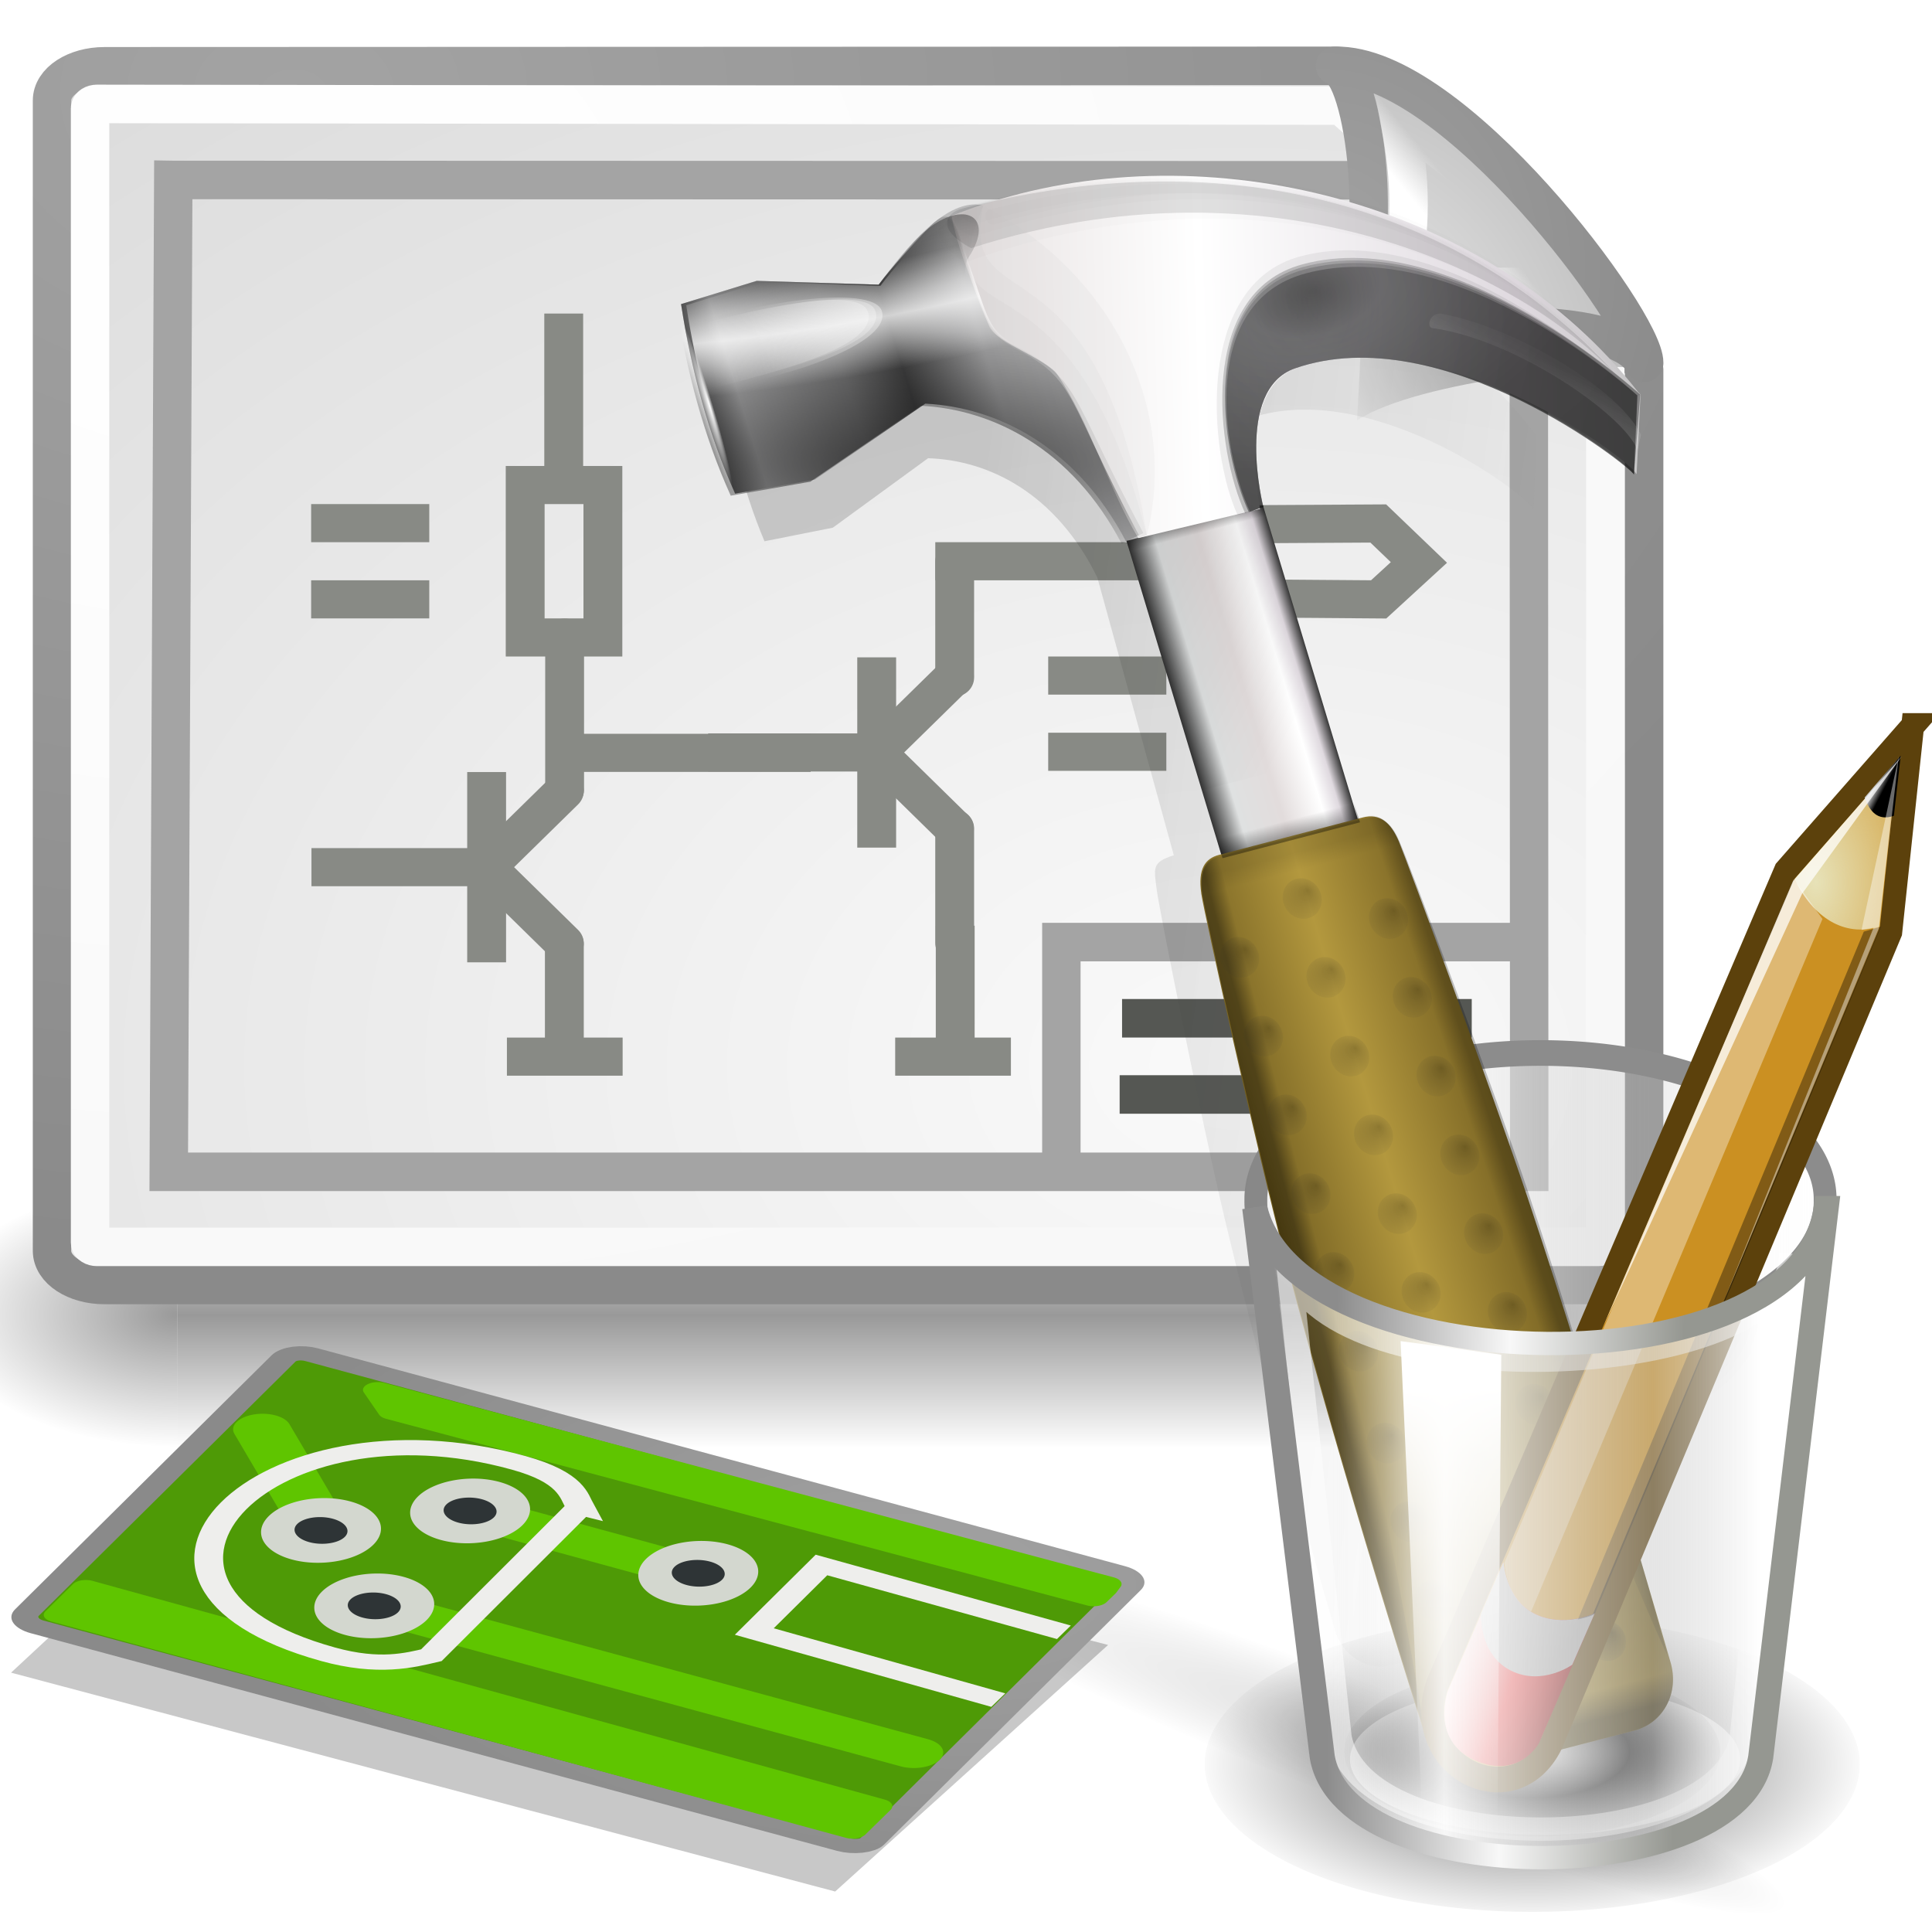 <?xml version="1.0" encoding="UTF-8" standalone="no"?>
<svg
   xmlns:dc="http://purl.org/dc/elements/1.1/"
   xmlns:cc="http://creativecommons.org/ns#"
   xmlns:rdf="http://www.w3.org/1999/02/22-rdf-syntax-ns#"
   xmlns:svg="http://www.w3.org/2000/svg"
   xmlns="http://www.w3.org/2000/svg"
   xmlns:xlink="http://www.w3.org/1999/xlink"
   xmlns:sodipodi="http://sodipodi.sourceforge.net/DTD/sodipodi-0.dtd"
   xmlns:inkscape="http://www.inkscape.org/namespaces/inkscape"
   height="48"
   width="48"
   version="1.1"
   id="svg2"
   inkscape:version="0.47 r22583"
   sodipodi:docname="kicad_icon_small.svg">
  <sodipodi:namedview
     pagecolor="#ffffff"
     bordercolor="#666666"
     borderopacity="1"
     objecttolerance="10"
     gridtolerance="10"
     guidetolerance="10"
     inkscape:pageopacity="0"
     inkscape:pageshadow="2"
     inkscape:window-width="1280"
     inkscape:window-height="949"
     id="namedview579"
     showgrid="false"
     inkscape:zoom="4.763765"
     inkscape:cx="76.02543"
     inkscape:cy="51.248894"
     inkscape:window-x="0"
     inkscape:window-y="25"
     inkscape:window-maximized="1"
     inkscape:current-layer="svg2" />
  <defs
     id="defs4">
    <inkscape:perspective
       sodipodi:type="inkscape:persp3d"
       inkscape:vp_x="0 : 64 : 1"
       inkscape:vp_y="0 : 1000 : 0"
       inkscape:vp_z="128 : 64 : 1"
       inkscape:persp3d-origin="64 : 42.666667 : 1"
       id="perspective583" />
    <filter
       id="db"
       color-interpolation-filters="sRGB">
      <feGaussianBlur
         stdDeviation="1.512"
         id="feGaussianBlur7" />
    </filter>
    <linearGradient
       id="bo">
      <stop
         stop-color="#020202"
         offset="0"
         id="stop10" />
      <stop
         stop-color="#020202"
         stop-opacity="0"
         offset="1"
         id="stop12" />
    </linearGradient>
    <linearGradient
       id="b">
      <stop
         offset="0"
         id="stop15" />
      <stop
         stop-opacity="0"
         offset="1"
         id="stop17" />
    </linearGradient>
    <filter
       id="dd"
       color-interpolation-filters="sRGB">
      <feGaussianBlur
         stdDeviation="0.257"
         id="feGaussianBlur20" />
    </filter>
    <filter
       id="de"
       color-interpolation-filters="sRGB">
      <feGaussianBlur
         stdDeviation="0.247"
         id="feGaussianBlur23" />
    </filter>
    <filter
       id="df"
       height="1.27"
       width="1.058"
       color-interpolation-filters="sRGB"
       y="-0.135"
       x="-0.029">
      <feGaussianBlur
         stdDeviation="0.478"
         id="feGaussianBlur26" />
    </filter>
    <linearGradient
       id="bl">
      <stop
         stop-color="#111"
         offset="0"
         id="stop29" />
      <stop
         stop-color="#414143"
         offset=".143"
         id="stop31" />
      <stop
         stop-color="#101010"
         offset=".571"
         id="stop33" />
      <stop
         stop-color="#0d0d0d"
         offset="1"
         id="stop35" />
    </linearGradient>
    <linearGradient
       id="bm">
      <stop
         stop-color="#fff"
         offset="0"
         id="stop38" />
      <stop
         stop-color="#fff"
         stop-opacity="0"
         offset="1"
         id="stop40" />
    </linearGradient>
    <filter
       id="dg"
       height="1.268"
       width="1.059"
       color-interpolation-filters="sRGB"
       y="-0.134"
       x="-0.029">
      <feGaussianBlur
         stdDeviation="0.462"
         id="feGaussianBlur43" />
    </filter>
    <filter
       id="dc"
       height="1.347"
       width="1.069"
       color-interpolation-filters="sRGB"
       y="-0.174"
       x="-0.034">
      <feGaussianBlur
         stdDeviation="1.829"
         id="feGaussianBlur46" />
    </filter>
    <linearGradient
       id="dl"
       y2="62.827"
       gradientUnits="userSpaceOnUse"
       x2="38.061"
       gradientTransform="matrix(-0.675,-0.218,0.258,-0.676,162.55,118.91)"
       y1="62.402"
       x1="55.876">
      <stop
         stop-color="#fff"
         offset="0"
         id="stop49" />
      <stop
         stop-color="#fff"
         stop-opacity="0"
         offset="1"
         id="stop51" />
    </linearGradient>
    <radialGradient
       id="bq"
       gradientUnits="userSpaceOnUse"
       cy="37.75"
       cx="23.25"
       gradientTransform="matrix(1,0,0,0.42,0,21.889)"
       r="14.875">
      <stop
         stop-opacity="0"
         offset="0"
         id="stop54" />
      <stop
         offset=".5"
         id="stop56" />
      <stop
         stop-opacity="0"
         offset="1"
         id="stop58" />
    </radialGradient>
    <linearGradient
       id="dm"
       y2="14.188"
       gradientUnits="userSpaceOnUse"
       x2="37.625"
       y1="14.188"
       x1="11.75">
      <stop
         stop-color="#fff"
         offset="0"
         id="stop61" />
      <stop
         stop-color="#fff"
         stop-opacity=".69"
         offset=".329"
         id="stop63" />
      <stop
         stop-color="#c2c2c2"
         stop-opacity=".34"
         offset=".658"
         id="stop65" />
      <stop
         stop-color="#fff"
         stop-opacity="0"
         offset="1"
         id="stop67" />
    </linearGradient>
    <linearGradient
       id="dn"
       y2="104.05"
       gradientUnits="userSpaceOnUse"
       x2="90.398"
       y1="111.22"
       x1="53.478">
      <stop
         offset="0"
         id="stop70" />
      <stop
         stop-color="#8e8e8e"
         stop-opacity="0.3"
         offset="1"
         id="stop72" />
    </linearGradient>
    <linearGradient
       id="do"
       y2="67.754"
       gradientUnits="userSpaceOnUse"
       x2="-59.581"
       gradientTransform="matrix(0.741,0,0,0.74,57.827,46.347)"
       y1="67.754"
       x1="-70.589">
      <stop
         stop-color="#323232"
         offset="0"
         id="stop75" />
      <stop
         stop-color="#dfe1e1"
         offset=".2"
         id="stop77" />
      <stop
         stop-color="#e2dcdc"
         offset=".5"
         id="stop79" />
      <stop
         stop-color="#fff"
         offset=".782"
         id="stop81" />
      <stop
         stop-color="#dfd9df"
         offset=".901"
         id="stop83" />
      <stop
         stop-color="#3a3a3a"
         offset="1"
         id="stop85" />
    </linearGradient>
    <linearGradient
       id="dp"
       y2="94.734"
       gradientUnits="userSpaceOnUse"
       x2="55.089"
       gradientTransform="matrix(0.613,-0.416,0.427,0.605,14.254,61.459)"
       y1="94.734"
       x1="34.913">
      <stop
         stop-color="#695412"
         offset="0"
         id="stop88" />
      <stop
         stop-color="#7c6725"
         offset=".093"
         id="stop90" />
      <stop
         stop-color="#b3983e"
         offset=".504"
         id="stop92" />
      <stop
         stop-color="#7f6926"
         offset=".916"
         id="stop94" />
      <stop
         stop-color="#725f21"
         offset="1"
         id="stop96" />
    </linearGradient>
    <linearGradient
       id="dq"
       y2="62.415"
       xlink:href="#bo"
       gradientUnits="userSpaceOnUse"
       x2="45.241"
       gradientTransform="matrix(0.613,-0.416,0.427,0.605,14.369,61.48)"
       y1="61.083"
       x1="45.241" />
    <linearGradient
       id="dr"
       y2="125.9"
       xlink:href="#bo"
       gradientUnits="userSpaceOnUse"
       x2="45.616"
       gradientTransform="matrix(0.613,-0.416,0.427,0.605,14.254,61.459)"
       y1="128"
       x1="45.616" />
    <linearGradient
       id="ds"
       y2="75.48"
       xlink:href="#b"
       gradientUnits="userSpaceOnUse"
       x2="38.615"
       gradientTransform="matrix(0.613,-0.416,0.427,0.605,14.316,61.471)"
       y1="75.416"
       x1="37.235" />
    <linearGradient
       id="dt"
       y2="75.48"
       xlink:href="#b"
       gradientUnits="userSpaceOnUse"
       x2="38.452"
       gradientTransform="matrix(-0.623,0.414,0.417,0.603,70.688,23.925)"
       y1="75.416"
       x1="36.909" />
    <linearGradient
       id="br"
       y2="65.269"
       xlink:href="#b"
       gradientUnits="userSpaceOnUse"
       x2="-58.207"
       gradientTransform="matrix(0.741,0,0,0.74,57.827,46.347)"
       y1="49.462"
       x1="-74.013" />
    <linearGradient
       id="bs"
       y2="75.717"
       xlink:href="#b"
       gradientUnits="userSpaceOnUse"
       x2="-66.906"
       gradientTransform="matrix(0.741,0,0,0.74,57.837,46.357)"
       y1="77.1"
       x1="-66.906" />
    <linearGradient
       id="bt"
       y2="77.233"
       xlink:href="#b"
       gradientUnits="userSpaceOnUse"
       x2="-66.906"
       gradientTransform="matrix(0.741,0,0,0.74,57.827,-143.33)"
       y1="78.001"
       x1="-66.906" />
    <radialGradient
       id="a"
       fx="-67.047"
       fy="83.803"
       gradientUnits="userSpaceOnUse"
       cy="84.213"
       cx="-67.615"
       gradientTransform="matrix(1,0,0,0.636,0,30.623)"
       r="1.45">
      <stop
         offset="0"
         id="stop106" />
      <stop
         stop-color="#2a2a2a"
         stop-opacity=".295"
         offset="1"
         id="stop108" />
    </radialGradient>
    <linearGradient
       id="bu"
       y2="62.35"
       gradientUnits="userSpaceOnUse"
       x2="118.03"
       gradientTransform="matrix(0.613,-0.416,0.427,0.605,-18.75,60.697)"
       y1="46.47"
       x1="62.988">
      <stop
         stop-color="#e2dcdc"
         offset="0"
         id="stop111" />
      <stop
         stop-color="#fff"
         offset=".391"
         id="stop113" />
      <stop
         stop-color="#dfd9df"
         offset=".827"
         id="stop115" />
      <stop
         stop-color="#c3c3c3"
         offset="1"
         id="stop117" />
    </linearGradient>
    <radialGradient
       id="cr"
       xlink:href="#bl"
       gradientUnits="userSpaceOnUse"
       cy="43.249"
       cx="92.496"
       gradientTransform="matrix(1.125,-0.559,0.671,1.295,-74.774,47.309)"
       r="16.633" />
    <radialGradient
       id="cs"
       xlink:href="#bl"
       gradientUnits="userSpaceOnUse"
       cy="42.85"
       cx="92.99"
       gradientTransform="matrix(1.125,-0.559,0.671,1.295,-74.774,47.309)"
       r="16.633" />
    <radialGradient
       id="ct"
       xlink:href="#bl"
       gradientUnits="userSpaceOnUse"
       cy="43.103"
       cx="93.748"
       gradientTransform="matrix(1.125,-0.559,0.671,1.295,-74.774,47.309)"
       r="16.633" />
    <radialGradient
       id="cu"
       xlink:href="#bl"
       gradientUnits="userSpaceOnUse"
       cy="43.032"
       cx="94.932"
       gradientTransform="matrix(1.125,-0.559,0.671,1.295,-74.774,47.309)"
       r="16.633" />
    <radialGradient
       id="cv"
       xlink:href="#bl"
       gradientUnits="userSpaceOnUse"
       cy="42.71"
       cx="94.436"
       gradientTransform="matrix(1.402,-0.969,0.582,0.799,-97.374,107.48)"
       r="16.633" />
    <linearGradient
       id="bv"
       y2="55.575"
       xlink:href="#bm"
       gradientUnits="userSpaceOnUse"
       x2="108.79"
       gradientTransform="matrix(0.613,-0.416,0.427,0.605,-18.75,60.697)"
       y1="59.273"
       x1="106.03" />
    <linearGradient
       id="bw"
       y2="51.712"
       xlink:href="#bm"
       gradientUnits="userSpaceOnUse"
       x2="107.04"
       gradientTransform="matrix(0.613,-0.416,0.427,0.605,-18.75,60.697)"
       y1="55.344"
       x1="103.66" />
    <linearGradient
       id="bx"
       y2="40.551"
       gradientUnits="userSpaceOnUse"
       x2="61.87"
       gradientTransform="matrix(0.613,-0.416,0.427,0.605,-18.75,60.697)"
       y1="33.319"
       x1="61.87">
      <stop
         offset="0"
         id="stop127" />
      <stop
         stop-opacity="0"
         offset="1"
         id="stop129" />
    </linearGradient>
    <linearGradient
       id="by"
       y2="41.512"
       gradientUnits="userSpaceOnUse"
       x2="75.465"
       gradientTransform="matrix(0.613,-0.416,0.427,0.605,-18.75,60.697)"
       y1="41.759"
       x1="45.277">
      <stop
         offset="0"
         id="stop132" />
      <stop
         stop-opacity="0"
         offset=".148"
         id="stop134" />
      <stop
         stop-opacity=".396"
         offset=".424"
         id="stop136" />
      <stop
         stop-opacity=".791"
         offset=".574"
         id="stop138" />
      <stop
         stop-opacity=".094"
         offset=".787"
         id="stop140" />
      <stop
         stop-opacity="0"
         offset="1"
         id="stop142" />
    </linearGradient>
    <radialGradient
       id="cw"
       fx="60.05"
       fy="51.986"
       gradientUnits="userSpaceOnUse"
       cy="51.897"
       cx="58.079"
       gradientTransform="matrix(1.863,-0.722,0.18,0.444,-79.298,87.02)"
       r="15.015">
      <stop
         offset="0"
         id="stop145" />
      <stop
         stop-opacity="0"
         offset="1"
         id="stop147" />
    </radialGradient>
    <radialGradient
       id="cx"
       spreadMethod="reflect"
       gradientUnits="userSpaceOnUse"
       cy="-16.595"
       cx="59.888"
       gradientTransform="matrix(1.425,-0.792,0.303,0.528,-55.096,102.01)"
       r="15.015">
      <stop
         stop-color="#fff"
         offset="0"
         id="stop150" />
      <stop
         stop-color="#fff"
         stop-opacity="0"
         offset=".319"
         id="stop152" />
      <stop
         stop-color="#fff"
         stop-opacity="0"
         offset="1"
         id="stop154" />
    </radialGradient>
    <radialGradient
       id="cy"
       fx="47.818"
       gradientUnits="userSpaceOnUse"
       cy="43.681"
       cx="47.794"
       gradientTransform="matrix(1,0,0,140,0,-6071.6)"
       r="0.047">
      <stop
         stop-color="#fff"
         offset="0"
         id="stop157" />
      <stop
         stop-color="#fff"
         stop-opacity="0"
         offset="1"
         id="stop159" />
    </radialGradient>
    <linearGradient
       id="bz"
       y2="49.982"
       xlink:href="#bm"
       gradientUnits="userSpaceOnUse"
       x2="9.017"
       gradientTransform="matrix(0.514,0.093,-0.093,0.513,30.768,37.401)"
       y1="23.462"
       x1="35.537" />
    <linearGradient
       id="ca"
       y2="49.982"
       xlink:href="#bm"
       gradientUnits="userSpaceOnUse"
       x2="9.017"
       gradientTransform="matrix(0.514,0.093,-0.093,0.513,30.768,37.401)"
       y1="12.437"
       x1="27.371" />
    <linearGradient
       id="cb"
       y2="54.61"
       xlink:href="#bm"
       gradientUnits="userSpaceOnUse"
       x2="5.886"
       gradientTransform="matrix(0.514,0.093,-0.093,0.513,30.768,37.401)"
       y1="14.887"
       x1="56.906" />
    <radialGradient
       id="cz"
       fx="37.468"
       gradientUnits="userSpaceOnUse"
       cy="115.71"
       cx="63.912"
       gradientTransform="matrix(1,0,0,0.198,0,92.822)"
       r="63.912">
      <stop
         offset="0"
         id="stop165" />
      <stop
         stop-opacity="0"
         offset="1"
         id="stop167" />
    </radialGradient>
    <linearGradient
       id="cc"
       y2="22.251"
       gradientUnits="userSpaceOnUse"
       x2="50.988"
       gradientTransform="matrix(0.005,1,1,-0.005,42.996,-2.496)"
       y1="17.376"
       x1="48.906">
      <stop
         stop-color="#ffd1d1"
         offset="0"
         id="stop170" />
      <stop
         stop-color="#ff1d1d"
         offset=".5"
         id="stop172" />
      <stop
         stop-color="#6f0000"
         offset="1"
         id="stop174" />
    </linearGradient>
    <linearGradient
       id="cd"
       y2="22.625"
       gradientUnits="userSpaceOnUse"
       x2="47.688"
       gradientTransform="matrix(0.005,1,1,-0.005,42.996,-2.496)"
       y1="19.812"
       x1="46">
      <stop
         stop-color="#c1c1c1"
         offset="0"
         id="stop177" />
      <stop
         stop-color="#acacac"
         offset="1"
         id="stop179" />
    </linearGradient>
    <radialGradient
       id="da"
       gradientUnits="userSpaceOnUse"
       cy="27.641"
       cx="29.053"
       gradientTransform="matrix(0.015,2.924,2.03,-0.011,20.391,-69.727)"
       r="3.241">
      <stop
         stop-color="#e7e2b8"
         offset="0"
         id="stop182" />
      <stop
         stop-color="#e7e2b8"
         stop-opacity="0"
         offset="1"
         id="stop184" />
    </radialGradient>
    <linearGradient
       id="ce"
       y2="30.703"
       gradientUnits="userSpaceOnUse"
       x2="25.515"
       gradientTransform="matrix(0.005,1,1,-0.005,48.693,-14.145)"
       y1="31.047"
       x1="25.719">
      <stop
         offset="0"
         id="stop187" />
      <stop
         stop-color="#c9c9c9"
         offset="1"
         id="stop189" />
    </linearGradient>
    <linearGradient
       id="cf"
       y2="26.085"
       gradientUnits="userSpaceOnUse"
       x2="34.25"
       gradientTransform="matrix(1.115,0,0,1.353,81.018,14.572)"
       y1="26.085"
       x1="15.375">
      <stop
         stop-color="#f5f5f5"
         stop-opacity=".09"
         offset="0"
         id="stop192" />
      <stop
         stop-color="#fff"
         stop-opacity="0.9"
         offset=".263"
         id="stop194" />
      <stop
         stop-color="#c7c7c7"
         stop-opacity="0.46"
         offset=".748"
         id="stop196" />
      <stop
         stop-color="#fff"
         stop-opacity=".78"
         offset="1"
         id="stop198" />
    </linearGradient>
    <linearGradient
       id="cg"
       y2="19.085"
       gradientUnits="userSpaceOnUse"
       x2="15.625"
       gradientTransform="matrix(1.115,0,0,1.353,81.018,14.572)"
       y1="19.46"
       x1="30.875">
      <stop
         stop-color="#959791"
         offset="0"
         id="stop201" />
      <stop
         stop-color="#f8f8f8"
         offset=".5"
         id="stop203" />
      <stop
         stop-color="#8c8c8c"
         offset="1"
         id="stop205" />
    </linearGradient>
    <linearGradient
       id="ch"
       y2="44.111"
       gradientUnits="userSpaceOnUse"
       x2="20.683"
       gradientTransform="matrix(1.115,0,0,1.353,80.974,6.837)"
       y1="27.14"
       x1="20.064">
      <stop
         stop-color="#fff"
         offset="0"
         id="stop208" />
      <stop
         stop-color="#fff"
         stop-opacity="0"
         offset="1"
         id="stop210" />
    </linearGradient>
    <linearGradient
       id="bp">
      <stop
         stop-color="#fafafa"
         offset="0"
         id="stop213" />
      <stop
         stop-color="#bbb"
         offset="1"
         id="stop215" />
    </linearGradient>
    <linearGradient
       id="bn">
      <stop
         stop-color="#a3a3a3"
         offset="0"
         id="stop218" />
      <stop
         stop-color="#8a8a8a"
         offset="1"
         id="stop220" />
    </linearGradient>
    <radialGradient
       id="cq"
       xlink:href="#bn"
       gradientUnits="userSpaceOnUse"
       cy="3.756"
       cx="8.824"
       gradientTransform="matrix(0,0.557,-0.683,0,47.394,23.598)"
       r="37.752" />
    <filter
       id="dh"
       color-interpolation-filters="sRGB">
      <feGaussianBlur
         stdDeviation="0.698"
         id="feGaussianBlur224" />
    </filter>
    <linearGradient
       id="dj"
       y2="38.07"
       gradientUnits="userSpaceOnUse"
       x2="34.17"
       gradientTransform="matrix(-0.065,-1.734,1.984,-0.057,26.639,-2.112)"
       y1="36.921"
       x1="33.396">
      <stop
         stop-color="#fff"
         offset="0"
         id="stop227" />
      <stop
         stop-color="#fff"
         stop-opacity="0"
         offset="1"
         id="stop229" />
    </linearGradient>
    <radialGradient
       id="ci"
       xlink:href="#bp"
       gradientUnits="userSpaceOnUse"
       cy="14.937"
       cx="30.654"
       gradientTransform="matrix(0.295,0.019,-0.022,0.313,77.235,-57.133)"
       r="86.708" />
    <radialGradient
       id="cj"
       xlink:href="#bn"
       gradientUnits="userSpaceOnUse"
       cy="2.367"
       cx="31.863"
       gradientTransform="matrix(0.659,0,0,0.682,67.398,-63.366)"
       r="37.752" />
    <radialGradient
       id="ck"
       gradientUnits="userSpaceOnUse"
       cy="12.989"
       cx="37.03"
       gradientTransform="matrix(3.464,0,0,2.474,-25.401,-88.449)"
       r="4.293">
      <stop
         offset="0"
         id="stop234" />
      <stop
         stop-opacity="0"
         offset="1"
         id="stop236" />
    </radialGradient>
    <radialGradient
       id="cl"
       gradientUnits="userSpaceOnUse"
       cy="7.268"
       cx="8.144"
       gradientTransform="matrix(2.942,0,0,1.987,-5.552,-79.905)"
       r="38.159">
      <stop
         stop-color="#fff"
         offset="0"
         id="stop239" />
      <stop
         stop-color="#f8f8f8"
         offset="1"
         id="stop241" />
    </radialGradient>
    <radialGradient
       id="cm"
       xlink:href="#bp"
       gradientUnits="userSpaceOnUse"
       cy="35.737"
       cx="33.967"
       gradientTransform="matrix(2.882,0,0,2.033,-14.76,-81.916)"
       r="86.708" />
    <radialGradient
       id="cn"
       xlink:href="#bn"
       gradientUnits="userSpaceOnUse"
       cy="3.756"
       cx="8.824"
       gradientTransform="matrix(2.905,0,0,2.016,-4.697,-80.654)"
       r="37.752" />
    <radialGradient
       id="co"
       xlink:href="#b"
       gradientUnits="userSpaceOnUse"
       cy="43.5"
       cx="4.993"
       gradientTransform="matrix(2.004,0,0,1.4,27.988,-17.4)"
       r="2.5" />
    <radialGradient
       id="cp"
       xlink:href="#b"
       gradientUnits="userSpaceOnUse"
       cy="43.5"
       cx="4.993"
       gradientTransform="matrix(2.004,0,0,1.4,-20.012,-104.4)"
       r="2.5" />
    <linearGradient
       id="dk"
       y2="39.999"
       gradientUnits="userSpaceOnUse"
       x2="25.058"
       y1="47.028"
       x1="25.058">
      <stop
         stop-opacity="0"
         offset="0"
         id="stop248" />
      <stop
         offset=".5"
         id="stop250" />
      <stop
         stop-opacity="0"
         offset="1"
         id="stop252" />
    </linearGradient>
    <filter
       id="di"
       color-interpolation-filters="sRGB">
      <feGaussianBlur
         stdDeviation="1.161"
         id="feGaussianBlur255" />
    </filter>
    <radialGradient
       inkscape:collect="always"
       xlink:href="#bq"
       id="radialGradient3389"
       gradientUnits="userSpaceOnUse"
       gradientTransform="matrix(1,0,0,0.42,0,21.889)"
       cx="23.25"
       cy="37.75"
       r="14.875" />
    <radialGradient
       inkscape:collect="always"
       xlink:href="#bq"
       id="radialGradient3391"
       gradientUnits="userSpaceOnUse"
       gradientTransform="matrix(1,0,0,0.42,0,21.889)"
       cx="23.25"
       cy="37.75"
       r="14.875" />
    <radialGradient
       inkscape:collect="always"
       xlink:href="#a"
       id="radialGradient3393"
       gradientUnits="userSpaceOnUse"
       gradientTransform="matrix(1,0,0,0.636,0,30.623)"
       cx="-67.615"
       cy="84.213"
       fx="-67.047"
       fy="83.803"
       r="1.45" />
    <radialGradient
       inkscape:collect="always"
       xlink:href="#a"
       id="radialGradient3395"
       gradientUnits="userSpaceOnUse"
       gradientTransform="matrix(1,0,0,0.636,0,30.623)"
       cx="-67.615"
       cy="84.213"
       fx="-67.047"
       fy="83.803"
       r="1.45" />
    <radialGradient
       inkscape:collect="always"
       xlink:href="#a"
       id="radialGradient3397"
       gradientUnits="userSpaceOnUse"
       gradientTransform="matrix(1,0,0,0.636,0,30.623)"
       cx="-67.615"
       cy="84.213"
       fx="-67.047"
       fy="83.803"
       r="1.45" />
    <radialGradient
       inkscape:collect="always"
       xlink:href="#a"
       id="radialGradient3399"
       gradientUnits="userSpaceOnUse"
       gradientTransform="matrix(1,0,0,0.636,0,30.623)"
       cx="-67.615"
       cy="84.213"
       fx="-67.047"
       fy="83.803"
       r="1.45" />
    <radialGradient
       inkscape:collect="always"
       xlink:href="#a"
       id="radialGradient3401"
       gradientUnits="userSpaceOnUse"
       gradientTransform="matrix(1,0,0,0.636,0,30.623)"
       cx="-67.615"
       cy="84.213"
       fx="-67.047"
       fy="83.803"
       r="1.45" />
    <radialGradient
       inkscape:collect="always"
       xlink:href="#a"
       id="radialGradient3403"
       gradientUnits="userSpaceOnUse"
       gradientTransform="matrix(1,0,0,0.636,0,30.623)"
       cx="-67.615"
       cy="84.213"
       fx="-67.047"
       fy="83.803"
       r="1.45" />
    <radialGradient
       inkscape:collect="always"
       xlink:href="#a"
       id="radialGradient3405"
       gradientUnits="userSpaceOnUse"
       gradientTransform="matrix(1,0,0,0.636,0,30.623)"
       cx="-67.615"
       cy="84.213"
       fx="-67.047"
       fy="83.803"
       r="1.45" />
    <radialGradient
       inkscape:collect="always"
       xlink:href="#a"
       id="radialGradient3407"
       gradientUnits="userSpaceOnUse"
       gradientTransform="matrix(1,0,0,0.636,0,30.623)"
       cx="-67.615"
       cy="84.213"
       fx="-67.047"
       fy="83.803"
       r="1.45" />
    <radialGradient
       inkscape:collect="always"
       xlink:href="#a"
       id="radialGradient3409"
       gradientUnits="userSpaceOnUse"
       gradientTransform="matrix(1,0,0,0.636,0,30.623)"
       cx="-67.615"
       cy="84.213"
       fx="-67.047"
       fy="83.803"
       r="1.45" />
    <radialGradient
       inkscape:collect="always"
       xlink:href="#a"
       id="radialGradient3411"
       gradientUnits="userSpaceOnUse"
       gradientTransform="matrix(1,0,0,0.636,0,30.623)"
       cx="-67.615"
       cy="84.213"
       fx="-67.047"
       fy="83.803"
       r="1.45" />
    <radialGradient
       inkscape:collect="always"
       xlink:href="#a"
       id="radialGradient3413"
       gradientUnits="userSpaceOnUse"
       gradientTransform="matrix(1,0,0,0.636,0,30.623)"
       cx="-67.615"
       cy="84.213"
       fx="-67.047"
       fy="83.803"
       r="1.45" />
    <radialGradient
       inkscape:collect="always"
       xlink:href="#a"
       id="radialGradient3415"
       gradientUnits="userSpaceOnUse"
       gradientTransform="matrix(1,0,0,0.636,0,30.623)"
       cx="-67.615"
       cy="84.213"
       fx="-67.047"
       fy="83.803"
       r="1.45" />
    <radialGradient
       inkscape:collect="always"
       xlink:href="#a"
       id="radialGradient3417"
       gradientUnits="userSpaceOnUse"
       gradientTransform="matrix(1,0,0,0.636,0,30.623)"
       cx="-67.615"
       cy="84.213"
       fx="-67.047"
       fy="83.803"
       r="1.45" />
    <radialGradient
       inkscape:collect="always"
       xlink:href="#a"
       id="radialGradient3419"
       gradientUnits="userSpaceOnUse"
       gradientTransform="matrix(1,0,0,0.636,0,30.623)"
       cx="-67.615"
       cy="84.213"
       fx="-67.047"
       fy="83.803"
       r="1.45" />
    <radialGradient
       inkscape:collect="always"
       xlink:href="#a"
       id="radialGradient3421"
       gradientUnits="userSpaceOnUse"
       gradientTransform="matrix(1,0,0,0.636,0,30.623)"
       cx="-67.615"
       cy="84.213"
       fx="-67.047"
       fy="83.803"
       r="1.45" />
    <radialGradient
       inkscape:collect="always"
       xlink:href="#a"
       id="radialGradient3423"
       gradientUnits="userSpaceOnUse"
       gradientTransform="matrix(1,0,0,0.636,0,30.623)"
       cx="-67.615"
       cy="84.213"
       fx="-67.047"
       fy="83.803"
       r="1.45" />
    <radialGradient
       inkscape:collect="always"
       xlink:href="#a"
       id="radialGradient3425"
       gradientUnits="userSpaceOnUse"
       gradientTransform="matrix(1,0,0,0.636,0,30.623)"
       cx="-67.615"
       cy="84.213"
       fx="-67.047"
       fy="83.803"
       r="1.45" />
    <radialGradient
       inkscape:collect="always"
       xlink:href="#a"
       id="radialGradient3427"
       gradientUnits="userSpaceOnUse"
       gradientTransform="matrix(1,0,0,0.636,0,30.623)"
       cx="-67.615"
       cy="84.213"
       fx="-67.047"
       fy="83.803"
       r="1.45" />
    <radialGradient
       inkscape:collect="always"
       xlink:href="#a"
       id="radialGradient3429"
       gradientUnits="userSpaceOnUse"
       gradientTransform="matrix(1,0,0,0.636,0,30.623)"
       cx="-67.615"
       cy="84.213"
       fx="-67.047"
       fy="83.803"
       r="1.45" />
    <radialGradient
       inkscape:collect="always"
       xlink:href="#a"
       id="radialGradient3431"
       gradientUnits="userSpaceOnUse"
       gradientTransform="matrix(1,0,0,0.636,0,30.623)"
       cx="-67.615"
       cy="84.213"
       fx="-67.047"
       fy="83.803"
       r="1.45" />
    <radialGradient
       inkscape:collect="always"
       xlink:href="#a"
       id="radialGradient3433"
       gradientUnits="userSpaceOnUse"
       gradientTransform="matrix(1,0,0,0.636,0,30.623)"
       cx="-67.615"
       cy="84.213"
       fx="-67.047"
       fy="83.803"
       r="1.45" />
    <radialGradient
       inkscape:collect="always"
       xlink:href="#a"
       id="radialGradient3435"
       gradientUnits="userSpaceOnUse"
       gradientTransform="matrix(1,0,0,0.636,0,30.623)"
       cx="-67.615"
       cy="84.213"
       fx="-67.047"
       fy="83.803"
       r="1.45" />
    <radialGradient
       inkscape:collect="always"
       xlink:href="#a"
       id="radialGradient3437"
       gradientUnits="userSpaceOnUse"
       gradientTransform="matrix(1,0,0,0.636,0,30.623)"
       cx="-67.615"
       cy="84.213"
       fx="-67.047"
       fy="83.803"
       r="1.45" />
    <radialGradient
       inkscape:collect="always"
       xlink:href="#a"
       id="radialGradient3439"
       gradientUnits="userSpaceOnUse"
       gradientTransform="matrix(1,0,0,0.636,0,30.623)"
       cx="-67.615"
       cy="84.213"
       fx="-67.047"
       fy="83.803"
       r="1.45" />
    <radialGradient
       inkscape:collect="always"
       xlink:href="#a"
       id="radialGradient3441"
       gradientUnits="userSpaceOnUse"
       gradientTransform="matrix(1,0,0,0.636,0,30.623)"
       cx="-67.615"
       cy="84.213"
       fx="-67.047"
       fy="83.803"
       r="1.45" />
    <radialGradient
       inkscape:collect="always"
       xlink:href="#a"
       id="radialGradient3443"
       gradientUnits="userSpaceOnUse"
       gradientTransform="matrix(1,0,0,0.636,0,30.623)"
       cx="-67.615"
       cy="84.213"
       fx="-67.047"
       fy="83.803"
       r="1.45" />
    <radialGradient
       inkscape:collect="always"
       xlink:href="#a"
       id="radialGradient3445"
       gradientUnits="userSpaceOnUse"
       gradientTransform="matrix(1,0,0,0.636,0,30.623)"
       cx="-67.615"
       cy="84.213"
       fx="-67.047"
       fy="83.803"
       r="1.45" />
    <radialGradient
       inkscape:collect="always"
       xlink:href="#a"
       id="radialGradient3447"
       gradientUnits="userSpaceOnUse"
       gradientTransform="matrix(1,0,0,0.636,0,30.623)"
       cx="-67.615"
       cy="84.213"
       fx="-67.047"
       fy="83.803"
       r="1.45" />
    <radialGradient
       inkscape:collect="always"
       xlink:href="#a"
       id="radialGradient3449"
       gradientUnits="userSpaceOnUse"
       gradientTransform="matrix(1,0,0,0.636,0,30.623)"
       cx="-67.615"
       cy="84.213"
       fx="-67.047"
       fy="83.803"
       r="1.45" />
    <radialGradient
       inkscape:collect="always"
       xlink:href="#a"
       id="radialGradient3451"
       gradientUnits="userSpaceOnUse"
       gradientTransform="matrix(1,0,0,0.636,0,30.623)"
       cx="-67.615"
       cy="84.213"
       fx="-67.047"
       fy="83.803"
       r="1.45" />
    <radialGradient
       inkscape:collect="always"
       xlink:href="#a"
       id="radialGradient3453"
       gradientUnits="userSpaceOnUse"
       gradientTransform="matrix(1,0,0,0.636,0,30.623)"
       cx="-67.615"
       cy="84.213"
       fx="-67.047"
       fy="83.803"
       r="1.45" />
    <radialGradient
       inkscape:collect="always"
       xlink:href="#a"
       id="radialGradient3455"
       gradientUnits="userSpaceOnUse"
       gradientTransform="matrix(1,0,0,0.636,0,30.623)"
       cx="-67.615"
       cy="84.213"
       fx="-67.047"
       fy="83.803"
       r="1.45" />
    <radialGradient
       inkscape:collect="always"
       xlink:href="#a"
       id="radialGradient3457"
       gradientUnits="userSpaceOnUse"
       gradientTransform="matrix(1,0,0,0.636,0,30.623)"
       cx="-67.615"
       cy="84.213"
       fx="-67.047"
       fy="83.803"
       r="1.45" />
  </defs>
  <g
     id="g257"
     transform="matrix(0.378,0,0,0.379,-0.617,29.995)">
    <g
       transform="matrix(1.227,-0.069,0.06,1.069,210.54,4.181)"
       id="g259"
       style="fill:#ffffff;fill-rule:evenodd;filter:url(#di)">
      <g
         transform="matrix(1.496,0,0,1.684,-186.97,-55.067)"
         id="g261">
        <path
           d="M 81.189,8.851 75.594,14.506 60.325,46.15 c -1.233,3.256 3.402,5.17 5.012,2.286 l 14.894,-31.58 0.958,-8.005 z"
           id="path263" />
        <path
           d="m 63.227,41.398 c 0,0 0.101,1.437 1.354,1.993 1.291,0.573 2.656,-0.014 2.656,-0.014 l -2.442,5.044 c 0,0 -0.874,1.457 -2.84,0.671 -1.94,-0.775 -1.17,-2.681 -1.17,-2.681 l 2.442,-5.013 z"
           id="path265" />
        <path
           d="m 63.227,41.398 c 0,0 0.101,1.437 1.354,1.993 1.291,0.573 2.656,-0.014 2.656,-0.014 l -0.989,2.005 c 0,0 -1.315,0.834 -2.686,0.233 -1.409,-0.618 -1.324,-2.212 -1.324,-2.212 l 0.989,-2.005 z"
           id="path267" />
        <path
           d="m 80.478,10.282 -4.476,4.524 c 0.82,1.496 2.168,2.27 3.729,1.855 l 0.748,-6.379 z"
           id="path269" />
        <path
           d="m 79.079,11.633 1.585,-1.633 -0.3,2.345 c -0.718,0.223 -1.063,-0.182 -1.285,-0.712 z"
           id="path271" />
        <path
           d="M 75.971,14.806 77.229,16.362 64.44,43.316 C 63.582,42.876 63.349,42.08 63.268,41.419 L 75.971,14.806 z"
           id="path273" />
        <path
           d="m 79.793,16.661 -0.749,0.191 -12.549,26.768 c 0,0 0.613,-0.113 0.748,-0.22 l 12.55,-26.739 z"
           id="path275" />
      </g>
      <path
         d="m -66.156,-38.182 -7.143,8.189 -12.434,29.107 13.029,-28.288 6.548,-9.008 z"
         id="path277"
         style="opacity:0.725" />
      <path
         d="m -66.355,-38.182 -1.323,11.315 -10.119,24.268 9.788,-24.343 -0.794,0.149 2.447,-11.39 z"
         id="path279"
         style="opacity:0.418" />
    </g>
    <g
       transform="matrix(3.001,0,0,1.927,-14.505,-74.871)"
       id="g281">
      <g
         transform="matrix(1.053,0,0,1.286,-1.263,-13.429)"
         id="g283"
         style="opacity:0.4">
        <rect
           height="7"
           width="5"
           y="40"
           x="38"
           id="rect285"
           style="fill:url(#co)" />
        <rect
           transform="scale(-1,-1)"
           height="7"
           width="5"
           y="-47"
           x="-10"
           id="rect287"
           style="fill:url(#cp)" />
        <rect
           height="7"
           width="28"
           y="40"
           x="10"
           id="rect289"
           style="fill:url(#dk)" />
      </g>
    </g>
    <path
       style="color:#000000;fill:url(#cm);stroke:url(#cn);stroke-width:2.525;stroke-linecap:round;stroke-linejoin:round;display:block"
       d="m 8.502,-74.797 80.961,-0.03 c 0,0 20.234,18.632 20.234,19.875 v 57.801 c 0,1.243 -1.538,2.243 -3.448,2.243 h -97.75 c -1.91,0 -3.448,-1 -3.448,-2.243 v -75.402 c 0,-1.243 1.538,-2.243 3.448,-2.243 z"
       display="block"
       id="path291" />
    <path
       style="color:#000000;fill:none;stroke:url(#cl);stroke-width:2.525;stroke-linecap:round;stroke-linejoin:round;display:block"
       d="m 8.005,-72.33 81.795,0.11 c 0,0 17.343,15.321 17.343,15.48 v 59.047 c 0,0.159 -0.202,0.287 -0.453,0.287 h -98.685 c -0.251,0 -0.453,-0.128 -0.453,-0.287 v -74.35 c 0,-0.159 0.202,-0.287 0.453,-0.287 z"
       display="block"
       id="path293" />
    <path
       style="opacity:0.357;color:#000000;fill:url(#ck);fill-rule:evenodd"
       d="m 108.74,-55.035 c -1.446,-2.595 -12.116,-7.189 -17.671,-8.729 0.337,3.031 -0.244,12.175 -0.244,12.175 4.095,-2.65 16.364,-3.758 17.914,-3.446 z"
       id="path295" />
    <path
       d="m 13.033,-67.346 81.727,0.023 7.356,9.791 0.028,55.207 h -89.42 l 0.297,-65.021 z"
       id="path297"
       style="fill:none;stroke:#a4a4a4;stroke-width:2.525px" />
    <path
       style="color:#000000;fill:url(#ci);stroke:url(#cj);stroke-width:2.525;stroke-linejoin:round;display:block"
       d="m 109.7,-55.356 c 0.026,-2.727 -12.612,-19.669 -20.32,-19.47 1.932,0.449 3.475,11.886 0.716,17.306 5.46,0 17.691,-1.416 19.604,2.164 z"
       display="block"
       id="path299" />
    <path
       style="color:#000000;fill:none;stroke:url(#dj);stroke-width:2.525"
       d="m 105.72,-60.177 c -1.446,-2.336 -8.256,-8.793 -12.073,-10.939 0.474,2.473 1.066,6.387 -0.156,10.832 0,0 10.679,-0.174 12.229,0.107 z"
       id="path301" />
    <path
       d="m 71.392,-2.089 v -15.297 h 31.282"
       id="path303"
       style="fill:none;stroke:#a4a4a4;stroke-width:2.525px" />
    <path
       d="m 75.382,-12.391 h 7.661"
       id="path305"
       style="fill:none;stroke:#555753;stroke-width:2.525px" />
    <path
       d="M 86.714,-12.391 H 98.365"
       id="path307"
       style="fill:none;stroke:#555753;stroke-width:2.525px" />
    <path
       d="M 75.223,-7.396 H 85.437"
       id="path309"
       style="fill:none;stroke:#555753;stroke-width:2.525px" />
    <path
       d="m 89.267,-7.396 h 5.107"
       id="path311"
       style="fill:none;stroke:#555753;stroke-width:2.525px" />
    <g
       transform="matrix(2.554,0,0,2.498,-26.402,-90.992)"
       id="g313"
       style="fill:none;stroke:#888a85">
      <path
         style="color:#000000;stroke-linecap:square"
         d="m 23.5,25.504 v 3.993"
         id="path315" />
      <path
         style="color:#000000;stroke-linecap:round"
         d="m 25.5,25.5 -2,2"
         id="path317" />
      <path
         style="color:#000000;stroke-linecap:round"
         d="m 25.5,29.5 -2,-2"
         id="path319" />
      <path
         style="color:#000000;stroke-linecap:square"
         d="M 23.337,27.5 H 19.492"
         id="path321" />
      <path
         style="color:#000000;stroke-linecap:round"
         d="m 25.5,29.522 v 2.665"
         id="path323" />
      <path
         style="color:#000000;stroke-linecap:square"
         d="M 26.5,32.472 H 24.522"
         id="path325" />
      <path
         style="color:#000000;stroke-linecap:round"
         d="M 25.507,25.461 V 21.476"
         id="path327" />
      <path
         style="color:#000000;stroke-linecap:square"
         d="m 26.492,21.472 h -2 v -4 h 2 v 4"
         id="path329" />
      <path
         style="color:#000000;stroke-linecap:square"
         d="m 25.839,24.5 h 5.5"
         id="path331" />
      <path
         style="color:#000000;stroke-linecap:square"
         d="m 25.484,13.472 v 3.865"
         id="path333" />
      <path
         style="color:#000000;stroke-linecap:square"
         d="m 19.484,20.472 h 2.04"
         id="path335" />
      <path
         style="color:#000000;stroke-linecap:square"
         d="m 19.484,18.472 h 2.04"
         id="path337" />
      <path
         style="color:#000000;stroke-linecap:square"
         d="m 33.538,22.494 v 3.993"
         id="path339" />
      <path
         style="color:#000000;stroke-linecap:round"
         d="m 35.538,22.49 -2,2"
         id="path341" />
      <path
         style="color:#000000;stroke-linecap:round"
         d="m 35.538,26.49 -2,-2"
         id="path343" />
      <path
         style="color:#000000;stroke-linecap:square"
         d="M 33.545,24.49 H 29.7"
         id="path345" />
      <path
         style="color:#000000;stroke-linecap:round"
         d="m 35.545,26.487 v 3.003"
         id="path347" />
      <path
         style="color:#000000;stroke-linecap:square"
         d="m 35.559,31.796 v -2.26"
         id="path349" />
      <path
         style="color:#000000;stroke-linecap:square"
         d="M 36.492,32.472 H 34.514"
         id="path351" />
      <path
         style="color:#000000;stroke-linecap:round"
         d="M 35.545,22.522 V 19.484"
         id="path353" />
      <path
         style="color:#000000;stroke-linecap:square"
         d="M 42.468,19.472 H 35.546"
         id="path355" />
      <path
         style="color:#000000;stroke-linecap:square"
         d="m 38.452,24.472 h 2.04"
         id="path357" />
      <path
         style="color:#000000;stroke-linecap:square"
         d="m 38.452,22.472 h 2.04"
         id="path359" />
      <path
         d="m 42.492,18.504 3.954,-0.023 1.046,1.023 -1.036,0.969 -3.964,-0.031 v -1.938 z"
         id="path361"
         style="stroke-width:1px" />
    </g>
    <path
       d="m 152.04,68.959 c 0.255,0.079 0.502,0.146 0.754,0.222 l 1.349,-3.54 c -0.718,-0.248 -1.811,-0.71 -2.561,-0.965 -8.639,-2.938 -14.999,-2.921 -15.091,-2.682 -0.101,0.263 5.003,3.763 13.482,6.307 0.498,0.149 1.583,0.508 2.067,0.658 z"
       id="path363"
       style="opacity:0.357;fill:none;stroke:url(#dl);stroke-width:0.823;stroke-linecap:round;stroke-linejoin:round" />
    <g
       transform="matrix(1.343,0,0,1.245,-42.719,-42.336)"
       id="g365">
      <path
         d="m 37.625,37.75 a 14.375,5.75 0 1 1 -28.75,0 14.375,5.75 0 1 1 28.75,0 z"
         transform="matrix(1.115,0,0,1.353,82.089,12.249)"
         id="path367"
         style="opacity:0.319;fill:url(#radialGradient3389);fill-rule:evenodd" />
      <path
         d="m 33.5,36.812 a 8.562,2.938 0 1 1 -17.125,0 8.562,2.938 0 1 1 17.125,0 z"
         transform="matrix(1.115,0,0,1.353,80.835,13.264)"
         id="path369"
         style="opacity:0.698;fill:#ffffff;fill-rule:evenodd" />
      <path
         d="m 37.625,37.75 a 14.375,5.75 0 1 1 -28.75,0 14.375,5.75 0 1 1 28.75,0 z"
         transform="matrix(0.64,0,0,0.777,93.132,33.338)"
         id="path371"
         style="opacity:0.786;fill:url(#radialGradient3391);fill-rule:evenodd" />
      <path
         d="m 37.125,14.188 a 12.438,5.688 0 1 1 -24.875,0 12.438,5.688 0 1 1 24.875,0 z"
         transform="matrix(1.12,0,0,1.353,80.766,14.448)"
         id="path373"
         style="fill:url(#dm);fill-rule:evenodd;stroke:#8c8c8c;stroke-width:0.998" />
      <g
         transform="matrix(0.817,0.337,-0.256,0.905,61.171,-79.733)"
         id="g375">
        <path
           d="m 63.2,49.605 c -7.551,0.105 -15.273,2.407 -21.404,6.501 -0.299,0.199 -4.36,4.255 -5.193,6.442 l -6.681,2.108 -3.704,2.547 c 1.629,2.993 3.554,5.777 6.048,8.228 l 4.116,-2.167 4.749,-5.769 c 3.932,-1.162 8.874,-0.767 13.172,2.958 l 10.322,13.528 c -1.308,0.854 -1.015,1.118 -0.412,2.255 0.509,0.96 7.401,11.679 10.734,16.427 6.666,9.497 15.071,20.088 15.071,20.088 1.008,1.321 2.985,1.641 4.433,0.732 l 7.156,-4.509 c 1.448,-0.909 1.832,-2.69 0.823,-4.012 0,0 -8.019,-10.857 -15.388,-19.912 -3.687,-4.523 -12.195,-14.181 -12.921,-15.017 -0.722,-0.831 -1.57,-1.004 -2.66,-0.352 l -10.353,-13.528 c 0,0 -3.39,-5.158 -0.412,-7.35 6.723,-4.946 19.118,-1.959 20.232,-1.171 0,0 -1.239,-4.062 -1.266,-4.07 -4.815,-2.795 -10.592,-4.034 -16.464,-3.953 z"
           transform="matrix(0.837,0,0,0.957,7.543,1.875)"
           id="path377"
           style="opacity:0.4;fill:url(#dn);fill-rule:evenodd;filter:url(#db)" />
        <path
           d="m 53.952,66.853 1.007,-0.745 c -3.122,-5.586 -5.742,-12.877 -14.163,-13.91 -2.096,0.265 -3.481,3.856 -4.312,6.215 l -6.603,2.236 -3.677,2.723 c 1.608,3.195 3.533,6.174 5.993,8.79 l 4.044,-2.32 4.688,-6.164 c 3.881,-1.24 8.782,-0.8 13.023,3.175 z"
           id="path379"
           style="fill:#bfbfc0;fill-rule:evenodd" />
        <rect
           transform="matrix(0.827,-0.562,0.577,0.817,0,0)"
           ry="0"
           width="8.149"
           y="85.584"
           x="5.537"
           height="18.508"
           id="rect381"
           style="fill:url(#do)" />
        <path
           d="m 63.728,83.686 c 0.503,1.024 7.287,12.452 10.577,17.519 6.579,10.135 14.877,21.465 14.877,21.465 0.995,1.41 2.944,1.747 4.373,0.777 l 7.086,-4.812 c 1.429,-0.97 1.793,-2.878 0.798,-4.289 0,0 -7.91,-11.593 -15.183,-21.257 -3.637,-4.836 -12.002,-15.183 -12.759,-16.041 -0.764,-0.866 -1.527,-1.104 -2.335,-0.555 -2.37,1.609 -4.74,3.219 -7.11,4.828 -0.681,0.463 -0.918,1.147 -0.323,2.36 z"
           id="path383"
           style="fill:url(#dp)" />
        <path
           d="m 63.843,83.707 c 0.503,1.024 10.525,-5.775 9.768,-6.634 -0.764,-0.866 -1.527,-1.104 -2.336,-0.555 -2.37,1.609 -4.74,3.219 -7.11,4.828 -0.681,0.463 -0.918,1.147 -0.323,2.36 z"
           id="path385"
           style="opacity:0.092;fill:url(#dq)" />
        <path
           d="m 89.182,122.67 c 0.995,1.41 2.944,1.747 4.373,0.777 l 7.086,-4.812 c 1.429,-0.97 1.793,-2.878 0.798,-4.289 l -12.256,8.323 z"
           id="path387"
           style="opacity:0.5;fill:url(#dr)" />
        <path
           d="m 63.791,83.698 c 0.503,1.024 7.287,12.452 10.577,17.519 6.579,10.135 14.877,21.465 14.877,21.465 0.995,1.41 -22.761,-42.953 -25.131,-41.344 -0.681,0.463 -0.918,1.147 -0.323,2.36 z"
           id="path389"
           style="opacity:0.37;fill:url(#ds)" />
        <path
           d="m 73.487,76.994 c 0.788,0.82 9.138,11.042 12.737,15.832 7.198,9.58 14.895,21.152 14.895,21.152 0.972,1.406 -32.405,-35.915 -29.996,-37.517 0.692,-0.461 1.431,-0.437 2.363,0.534 z"
           id="path391"
           style="opacity:0.238;fill:url(#dt)" />
        <rect
           transform="matrix(0.827,-0.562,0.577,0.817,0,0)"
           ry="0"
           width="8.149"
           y="85.584"
           x="5.537"
           height="14.066"
           id="rect393"
           style="opacity:0.127;fill:url(#br)" />
        <rect
           transform="matrix(0.827,-0.562,0.577,0.817,0,0)"
           ry="0"
           width="8.21"
           y="101.88"
           x="5.547"
           height="1.598"
           id="rect395"
           style="opacity:0.361;fill:url(#bs)" />
        <rect
           transform="matrix(0.827,-0.562,-0.577,-0.817,0,0)"
           ry="0"
           width="8.149"
           y="-88.165"
           x="5.537"
           height="2.581"
           id="rect397"
           style="opacity:0.291;fill:url(#bt)" />
        <path
           d="m -66.165,84.213 a 1.45,0.923 0 1 1 -2.9,0 1.45,0.923 0 1 1 2.9,0 z"
           transform="matrix(0.634,-0.431,0.694,0.983,53.652,-29.99)"
           id="path399"
           style="opacity:0.212;fill:url(#radialGradient3393)" />
        <path
           d="m -66.165,84.213 a 1.45,0.923 0 1 1 -2.9,0 1.45,0.923 0 1 1 2.9,0 z"
           transform="matrix(0.634,-0.431,0.694,0.983,56.213,-26.36)"
           id="path401"
           style="opacity:0.212;fill:url(#radialGradient3395)" />
        <path
           d="m -66.165,84.213 a 1.45,0.923 0 1 1 -2.9,0 1.45,0.923 0 1 1 2.9,0 z"
           transform="matrix(0.634,-0.431,0.694,0.983,58.774,-22.731)"
           id="path403"
           style="opacity:0.212;fill:url(#radialGradient3397)" />
        <path
           d="m -66.165,84.213 a 1.45,0.923 0 1 1 -2.9,0 1.45,0.923 0 1 1 2.9,0 z"
           transform="matrix(0.634,-0.431,0.694,0.983,61.335,-19.102)"
           id="path405"
           style="opacity:0.212;fill:url(#radialGradient3399)" />
        <path
           d="m -66.165,84.213 a 1.45,0.923 0 1 1 -2.9,0 1.45,0.923 0 1 1 2.9,0 z"
           transform="matrix(0.634,-0.431,0.694,0.983,63.897,-15.473)"
           id="path407"
           style="opacity:0.212;fill:url(#radialGradient3401)" />
        <path
           d="m -66.165,84.213 a 1.45,0.923 0 1 1 -2.9,0 1.45,0.923 0 1 1 2.9,0 z"
           transform="matrix(0.634,-0.431,0.694,0.983,66.458,-11.844)"
           id="path409"
           style="opacity:0.212;fill:url(#radialGradient3403)" />
        <path
           d="m -66.165,84.213 a 1.45,0.923 0 1 1 -2.9,0 1.45,0.923 0 1 1 2.9,0 z"
           transform="matrix(0.634,-0.431,0.694,0.983,69.446,-7.61)"
           id="path411"
           style="opacity:0.212;fill:url(#radialGradient3405)" />
        <path
           d="m -66.165,84.213 a 1.45,0.923 0 1 1 -2.9,0 1.45,0.923 0 1 1 2.9,0 z"
           transform="matrix(0.634,-0.431,0.694,0.983,72.007,-3.981)"
           id="path413"
           style="opacity:0.212;fill:url(#radialGradient3407)" />
        <path
           d="m -66.165,84.213 a 1.45,0.923 0 1 1 -2.9,0 1.45,0.923 0 1 1 2.9,0 z"
           transform="matrix(0.634,-0.431,0.694,0.983,74.568,-0.352)"
           id="path415"
           style="opacity:0.212;fill:url(#radialGradient3409)" />
        <path
           d="m -66.165,84.213 a 1.45,0.923 0 1 1 -2.9,0 1.45,0.923 0 1 1 2.9,0 z"
           transform="matrix(0.634,-0.431,0.694,0.983,77.13,3.277)"
           id="path417"
           style="opacity:0.212;fill:url(#radialGradient3411)" />
        <path
           d="m -66.165,84.213 a 1.45,0.923 0 1 1 -2.9,0 1.45,0.923 0 1 1 2.9,0 z"
           transform="matrix(0.634,-0.431,0.694,0.983,77.13,3.277)"
           id="path419"
           style="opacity:0.212;fill:url(#radialGradient3413)" />
        <path
           d="m -66.165,84.213 a 1.45,0.923 0 1 1 -2.9,0 1.45,0.923 0 1 1 2.9,0 z"
           transform="matrix(0.634,-0.431,0.694,0.983,58.609,-30.672)"
           id="path421"
           style="opacity:0.212;fill:url(#radialGradient3415)" />
        <path
           d="m -66.165,84.213 a 1.45,0.923 0 1 1 -2.9,0 1.45,0.923 0 1 1 2.9,0 z"
           transform="matrix(0.634,-0.431,0.694,0.983,61.17,-27.043)"
           id="path423"
           style="opacity:0.212;fill:url(#radialGradient3417)" />
        <path
           d="m -66.165,84.213 a 1.45,0.923 0 1 1 -2.9,0 1.45,0.923 0 1 1 2.9,0 z"
           transform="matrix(0.634,-0.431,0.694,0.983,63.732,-23.414)"
           id="path425"
           style="opacity:0.212;fill:url(#radialGradient3419)" />
        <path
           d="m -66.165,84.213 a 1.45,0.923 0 1 1 -2.9,0 1.45,0.923 0 1 1 2.9,0 z"
           transform="matrix(0.634,-0.431,0.694,0.983,66.293,-19.785)"
           id="path427"
           style="opacity:0.212;fill:url(#radialGradient3421)" />
        <path
           d="m -66.165,84.213 a 1.45,0.923 0 1 1 -2.9,0 1.45,0.923 0 1 1 2.9,0 z"
           transform="matrix(0.634,-0.431,0.694,0.983,68.854,-16.156)"
           id="path429"
           style="opacity:0.212;fill:url(#radialGradient3423)" />
        <path
           d="m -66.165,84.213 a 1.45,0.923 0 1 1 -2.9,0 1.45,0.923 0 1 1 2.9,0 z"
           transform="matrix(0.634,-0.431,0.694,0.983,71.415,-12.526)"
           id="path431"
           style="opacity:0.212;fill:url(#radialGradient3425)" />
        <path
           d="m -66.165,84.213 a 1.45,0.923 0 1 1 -2.9,0 1.45,0.923 0 1 1 2.9,0 z"
           transform="matrix(0.634,-0.431,0.694,0.983,74.403,-8.293)"
           id="path433"
           style="opacity:0.212;fill:url(#radialGradient3427)" />
        <path
           d="m -66.165,84.213 a 1.45,0.923 0 1 1 -2.9,0 1.45,0.923 0 1 1 2.9,0 z"
           transform="matrix(0.634,-0.431,0.694,0.983,76.965,-4.663)"
           id="path435"
           style="opacity:0.212;fill:url(#radialGradient3429)" />
        <path
           d="m -66.165,84.213 a 1.45,0.923 0 1 1 -2.9,0 1.45,0.923 0 1 1 2.9,0 z"
           transform="matrix(0.634,-0.431,0.694,0.983,79.526,-1.034)"
           id="path437"
           style="opacity:0.212;fill:url(#radialGradient3431)" />
        <path
           d="m -66.165,84.213 a 1.45,0.923 0 1 1 -2.9,0 1.45,0.923 0 1 1 2.9,0 z"
           transform="matrix(0.634,-0.431,0.694,0.983,82.087,2.595)"
           id="path439"
           style="opacity:0.212;fill:url(#radialGradient3433)" />
        <path
           d="m -66.165,84.213 a 1.45,0.923 0 1 1 -2.9,0 1.45,0.923 0 1 1 2.9,0 z"
           transform="matrix(0.634,-0.431,0.694,0.983,82.087,2.595)"
           id="path441"
           style="opacity:0.212;fill:url(#radialGradient3435)" />
        <path
           d="m -66.165,84.213 a 1.45,0.923 0 1 1 -2.9,0 1.45,0.923 0 1 1 2.9,0 z"
           transform="matrix(0.634,-0.431,0.694,0.983,51.255,-25.678)"
           id="path443"
           style="opacity:0.212;fill:url(#radialGradient3437)" />
        <path
           d="m -66.165,84.213 a 1.45,0.923 0 1 1 -2.9,0 1.45,0.923 0 1 1 2.9,0 z"
           transform="matrix(0.634,-0.431,0.694,0.983,53.817,-22.049)"
           id="path445"
           style="opacity:0.212;fill:url(#radialGradient3439)" />
        <path
           d="m -66.165,84.213 a 1.45,0.923 0 1 1 -2.9,0 1.45,0.923 0 1 1 2.9,0 z"
           transform="matrix(0.634,-0.431,0.694,0.983,56.378,-18.42)"
           id="path447"
           style="opacity:0.212;fill:url(#radialGradient3441)" />
        <path
           d="m -66.165,84.213 a 1.45,0.923 0 1 1 -2.9,0 1.45,0.923 0 1 1 2.9,0 z"
           transform="matrix(0.634,-0.431,0.694,0.983,58.939,-14.791)"
           id="path449"
           style="opacity:0.212;fill:url(#radialGradient3443)" />
        <path
           d="m -66.165,84.213 a 1.45,0.923 0 1 1 -2.9,0 1.45,0.923 0 1 1 2.9,0 z"
           transform="matrix(0.634,-0.431,0.694,0.983,61.5,-11.161)"
           id="path451"
           style="opacity:0.212;fill:url(#radialGradient3445)" />
        <path
           d="m -66.165,84.213 a 1.45,0.923 0 1 1 -2.9,0 1.45,0.923 0 1 1 2.9,0 z"
           transform="matrix(0.634,-0.431,0.694,0.983,64.062,-7.532)"
           id="path453"
           style="opacity:0.212;fill:url(#radialGradient3447)" />
        <path
           d="m -66.165,84.213 a 1.45,0.923 0 1 1 -2.9,0 1.45,0.923 0 1 1 2.9,0 z"
           transform="matrix(0.634,-0.431,0.694,0.983,67.05,-3.298)"
           id="path455"
           style="opacity:0.212;fill:url(#radialGradient3449)" />
        <path
           d="m -66.165,84.213 a 1.45,0.923 0 1 1 -2.9,0 1.45,0.923 0 1 1 2.9,0 z"
           transform="matrix(0.634,-0.431,0.694,0.983,69.611,0.331)"
           id="path457"
           style="opacity:0.212;fill:url(#radialGradient3451)" />
        <path
           d="m -66.165,84.213 a 1.45,0.923 0 1 1 -2.9,0 1.45,0.923 0 1 1 2.9,0 z"
           transform="matrix(0.634,-0.431,0.694,0.983,72.172,3.96)"
           id="path459"
           style="opacity:0.212;fill:url(#radialGradient3453)" />
        <path
           d="m -66.165,84.213 a 1.45,0.923 0 1 1 -2.9,0 1.45,0.923 0 1 1 2.9,0 z"
           transform="matrix(0.634,-0.431,0.694,0.983,74.733,7.589)"
           id="path461"
           style="opacity:0.212;fill:url(#radialGradient3455)" />
        <path
           d="m -66.165,84.213 a 1.45,0.923 0 1 1 -2.9,0 1.45,0.923 0 1 1 2.9,0 z"
           transform="matrix(0.634,-0.431,0.694,0.983,74.733,7.589)"
           id="path463"
           style="opacity:0.212;fill:url(#radialGradient3457)" />
        <path
           d="m 41.588,51.54 c -0.792,0.572 -1.558,1.183 -2.312,1.822 0.649,1.348 2.884,3.941 3.82,5.011 0.628,0.718 3.626,0.556 4.439,1.152 2.568,1.881 4.549,4.869 7.015,6.905 l 6.055,-3.954 c 2e-6,-2e-6 -3.279,-5.735 -0.339,-8.074 6.635,-5.279 18.869,-2.101 19.969,-1.261 l -1.087,-4.225 c 0,0 -0.161,-0.081 -0.188,-0.09 -10.862,-6.818 -26.614,-5.052 -37.371,2.714 z"
           id="path465"
           style="fill:url(#bu);fill-rule:evenodd" />
        <path
           d="M 40.768,55.516 C 39.912,55.38 37.637,54.678 39.398,52.942 58.18,39.443 73.317,45.048 78.989,48.9 72.626,45.318 56.553,42.797 40.768,55.516 z"
           id="path467"
           style="opacity:0.11;fill-rule:evenodd;filter:url(#dd)" />
        <path
           d="M 40.849,54.66 C 38.517,54.359 39.01,53.278 39.686,52.804 58.467,40.116 73.317,45.626 78.989,49.247 73.089,45.262 56.634,42.706 40.849,54.66 z"
           id="path469"
           style="opacity:0.11;fill-rule:evenodd" />
        <path
           d="m 40.845,53.977 c -1.221,0.266 -1.85,-0.737 -0.943,-1.454 18.781,-13.5 33.415,-7.475 39.087,-3.623 -5.9,-4.239 -21.263,-8.387 -38.144,5.077 z"
           transform="matrix(1,0,0,0.949,0,2.743)"
           id="path471"
           style="opacity:0.11;fill-rule:evenodd;filter:url(#de)" />
        <path
           d="m 40.725,53.264 c -0.23,0.184 -1.708,0.031 -0.618,-0.804 18.781,-12.403 33.21,-6.74 38.882,-3.2 -5.9,-3.895 -21.219,-8.154 -38.264,4.004 z"
           id="path473"
           style="opacity:0.11;fill-rule:evenodd;filter:url(#df)" />
        <path
           d="m 60.053,62.868 0.695,-0.558 c 0,0 -3.499,-5.517 -0.559,-7.856 7.048,-5.607 19.564,-1.718 19.909,-1.239 l -0.966,-4.289 c 0,0 -12.663,-5.122 -20.167,0.087 -5.202,3.61 -1.452,11.218 1.088,13.854 z"
           id="path475"
           style="opacity:0.234;fill:url(#cr);fill-rule:evenodd" />
        <path
           d="m 59.869,62.992 0.879,-0.682 c 0,0 -3.499,-5.517 -0.559,-7.856 7.048,-5.607 19.63,-1.53 19.909,-1.239 l -0.966,-4.289 c 0,0 -12.748,-5.243 -20.253,-0.034 -5.202,3.61 -1.55,11.464 0.99,14.1 z"
           id="path477"
           style="opacity:0.234;fill:url(#cs);fill-rule:evenodd" />
        <path
           d="m 59.501,63.242 1.247,-0.932 c 0,0 -3.499,-5.517 -0.559,-7.856 7.048,-5.607 19.713,-1.58 19.913,-1.242 l -1.106,-4.18 c 0,0 -12.868,-5.711 -20.373,-0.502 -5.202,3.61 -1.662,12.077 0.878,14.713 z"
           id="path479"
           style="opacity:0.074;fill:url(#ct);fill-rule:evenodd" />
        <path
           d="m 60.053,62.868 0.695,-0.558 c 0,0 -3.499,-5.517 -0.559,-7.856 7.048,-5.607 19.655,-1.579 19.92,-1.233 l -1.121,-4.191 c 0,0 -12.434,-5.105 -19.939,0.104 -5.202,3.61 -1.537,11.097 1.003,13.733 z"
           id="path481"
           style="opacity:0.234;fill:url(#cu);fill-rule:evenodd" />
        <path
           d="m 60.114,62.826 0.634,-0.516 c 0,0 -3.499,-5.517 -0.559,-7.856 7.048,-5.607 19.695,-1.555 19.917,-1.232 l -1.11,-4.19 c 0,0 -12.313,-4.925 -19.818,0.284 -5.202,3.61 -1.604,10.874 0.936,13.51 z"
           id="path483"
           style="opacity:0.37;fill:url(#cv);fill-rule:evenodd" />
        <path
           d="m 66.906,49.611 c 4.624,-1.071 11.683,0.696 12.989,2.253 l -0.063,-0.852 c -1.764,-1.832 -8.106,-3.11 -12.61,-2.344 -0.736,0.125 -0.69,1.03 -0.316,0.943 z"
           id="path485"
           style="opacity:0.11;fill:url(#bv);fill-rule:evenodd" />
        <path
           d="m 66.906,49.611 c 4.624,-1.071 11.683,0.696 12.989,2.253 l -0.063,-0.852 c -1.764,-1.832 -8.106,-3.11 -12.61,-2.344 -0.736,0.125 -0.69,1.03 -0.316,0.943 z"
           id="path487"
           style="opacity:0.11;fill:url(#bw);fill-rule:evenodd" />
        <path
           d="m 79.146,48.913 1.101,4.218 -0.147,0.1 -1.106,-4.187 0.153,-0.131 z"
           id="path489"
           style="opacity:0.11;fill:#b7b7b7;fill-rule:evenodd" />
        <path
           d="m 53.952,66.853 1.007,-0.745 c -0.327,-6.917 -5.742,-12.877 -14.163,-13.91 -2.096,0.265 -3.481,3.856 -4.312,6.215 l -6.603,2.236 -3.677,2.723 c 1.608,3.195 3.533,6.174 5.993,8.79 l 4.044,-2.32 4.688,-6.164 c 3.881,-1.24 8.782,-0.8 13.023,3.175 z"
           id="path491"
           style="opacity:0.115;fill:#bfbfc0;fill-rule:evenodd" />
        <path
           d="m 53.952,66.853 0.787,-0.785 c -6.225,-5.762 -5.809,-7.043 -9.708,-7.374 -1.422,-0.121 -4.605,-1.948 -4.164,-3.506 0.782,-2.764 -1.258,-2.84 -2.683,-0.618 -0.681,1.062 -1.216,2.652 -1.701,3.844 l -6.603,2.236 -3.677,2.723 c 1.608,3.195 2.679,4.964 5.139,7.58 l 4.044,-2.32 4.688,-6.164 c 3.881,-1.24 9.636,0.41 13.877,4.384 z"
           id="path493"
           style="opacity:0.529;fill:url(#bx);fill-rule:evenodd" />
        <path
           d="m 53.952,66.853 1.007,-0.745 c -7.753,-15.2 -13.55,-7.196 -14.163,-13.91 -2.096,0.265 -3.481,3.856 -4.312,6.215 l -6.603,2.236 -3.677,2.723 c 1.608,3.195 3.533,6.174 5.993,8.79 l 4.044,-2.32 4.688,-6.164 c 3.881,-1.24 8.782,-0.8 13.023,3.175 z"
           id="path495"
           style="opacity:0.029;fill:#4b4b4c;fill-rule:evenodd" />
        <path
           d="m 53.952,66.853 1.007,-0.745 c -9.473,-14.788 -14.926,-4.939 -14.163,-13.91 -1.127,0.634 -3.481,3.856 -4.312,6.215 l -6.603,2.236 -3.677,2.723 c 1.608,3.195 3.533,6.174 5.993,8.79 l 4.044,-2.32 4.688,-6.164 c 3.881,-1.24 8.782,-0.8 13.023,3.175 z"
           id="path497"
           style="opacity:0.029;fill:#4b4b4c;fill-rule:evenodd" />
        <path
           d="m 53.952,66.853 0.787,-0.785 c -6.225,-5.762 -5.899,-6.776 -9.799,-7.108 -1.422,-0.121 -1.878,-0.223 -4.137,-3.48 -1.486,-2.143 -1.824,-2.582 -2.619,-0.911 -0.609,1.279 -1.285,2.664 -1.701,3.844 l -6.603,2.236 -3.677,2.723 c 1.608,3.195 3.533,6.174 5.993,8.79 l 4.044,-2.32 4.688,-6.164 c 3.881,-1.24 8.782,-0.8 13.023,3.175 z"
           id="path499"
           style="opacity:0.111;fill:#4b4b4c;fill-rule:evenodd" />
        <path
           d="m 53.952,66.853 0.787,-0.785 c -6.225,-5.762 -6.053,-6.856 -9.952,-7.188 -1.422,-0.121 -1.979,-0.638 -4.006,-3.561 -1.486,-2.143 -1.801,-2.42 -2.596,-0.749 -0.609,1.279 -1.285,2.664 -1.701,3.844 l -6.603,2.236 -3.677,2.723 c 1.608,3.195 3.533,6.174 5.993,8.79 l 4.044,-2.32 4.688,-6.164 c 3.881,-1.24 8.782,-0.8 13.023,3.175 z"
           id="path501"
           style="opacity:0.783;fill:url(#by);fill-rule:evenodd" />
        <path
           d="m 53.749,67.053 0.787,-0.785 c -6.225,-5.762 -5.835,-6.874 -9.73,-7.253 -1.749,-0.17 -3.265,-2.099 -4.263,-3.534 -1.49,-2.14 -1.766,-2.382 -2.561,-0.712 -0.609,1.279 -1.285,2.664 -1.701,3.844 l -6.603,2.236 -3.677,2.723 c 1.608,3.195 3.533,6.174 5.993,8.79 l 4.044,-2.32 4.688,-6.164 c 3.881,-1.24 8.782,-0.8 13.023,3.175 z"
           id="path503"
           style="opacity:0.55;fill:url(#cw);fill-rule:evenodd" />
        <path
           d="m 53.762,66.762 0.774,-0.775 c -6.116,-5.685 -5.916,-6.791 -9.741,-7.183 -1.702,-0.175 -1.867,-0.813 -3.945,-3.468 -1.583,-2.023 -1.798,-2.341 -2.579,-0.693 -0.598,1.262 -1.263,2.628 -1.671,3.792 l -6.488,2.207 -3.613,2.687 c 1.58,3.152 3.471,6.092 5.888,8.672 l 3.973,-2.289 4.606,-6.082 c 3.812,-1.224 8.628,-0.789 12.795,3.132 z"
           id="path505"
           style="opacity:0.76;fill:url(#cx);fill-rule:evenodd" />
        <path
           d="M 41.721,52.943 C 41.375,53.232 40.756,52.583 41.234,52.277 59.592,39.9 73.445,45.711 78.989,49.243 73.222,45.356 58.382,40.812 41.721,52.943 z"
           id="path507"
           style="opacity:0.11;fill-rule:evenodd;filter:url(#dg)" />
        <path
           d="m 47.841,43.681 a 0.047,6.567 0 1 1 -0.094,0 0.047,6.567 0 1 1 0.094,0 z"
           transform="matrix(6.741,-4.578,0.427,0.605,-311.64,260.51)"
           id="path509"
           style="fill:url(#cy)" />
        <path
           d="m 27.505,64.062 c 1.86,-1.778 8.693,-5.692 9.595,-4.32 1.087,1.655 -5.069,6.052 -7.452,7.125 -0.816,0.367 -2.767,-2.208 -2.143,-2.805 z"
           id="path511"
           style="fill:url(#bz);fill-rule:evenodd" />
        <path
           d="m 27.505,64.062 c 2.219,-1.509 8.36,-5.548 9.262,-4.176 1.087,1.655 -4.795,5.388 -7.119,6.981 -0.738,0.506 -2.857,-2.319 -2.143,-2.805 z"
           id="path513"
           style="fill:url(#ca);fill-rule:evenodd" />
        <path
           d="m 27.505,64.062 c 2.219,-1.509 7.969,-5.364 8.871,-3.992 1.087,1.655 -4.404,5.204 -6.728,6.797 -0.738,0.506 -2.857,-2.319 -2.143,-2.805 z"
           id="path515"
           style="fill:url(#cb);fill-rule:evenodd" />
        <path
           d="m 127.82,115.71 a 63.912,12.642 0 1 1 -127.82,0 63.912,12.642 0 1 1 127.82,0 z"
           transform="matrix(-0.423,0,0,0.26,111.7,94.664)"
           id="path517"
           style="opacity:0.4;fill:url(#cz);filter:url(#dc)" />
      </g>
      <g
         transform="matrix(1.115,0,0,1.353,36.105,-3.312)"
         id="g519"
         style="fill-rule:evenodd">
        <path
           d="M 81.189,8.851 75.594,14.506 60.325,46.15 c -1.233,3.256 3.402,5.17 5.012,2.286 l 14.894,-31.58 0.958,-8.005 z"
           id="path521"
           style="fill:#cb9022;stroke:#5c410c" />
        <path
           d="m 63.227,41.398 c 0,0 0.101,1.437 1.354,1.993 1.291,0.573 2.656,-0.014 2.656,-0.014 l -2.442,5.044 c 0,0 -0.874,1.457 -2.84,0.671 -1.94,-0.775 -1.17,-2.681 -1.17,-2.681 l 2.442,-5.013 z"
           id="path523"
           style="fill:url(#cc)" />
        <path
           d="m 63.227,41.398 c 0,0 0.101,1.437 1.354,1.993 1.291,0.573 2.656,-0.014 2.656,-0.014 l -0.989,2.005 c 0,0 -1.315,0.834 -2.686,0.233 -1.409,-0.618 -1.324,-2.212 -1.324,-2.212 l 0.989,-2.005 z"
           id="path525"
           style="fill:url(#cd)" />
        <path
           d="m 80.478,10.282 -4.476,4.524 c 0.82,1.496 2.168,2.27 3.729,1.855 l 0.748,-6.379 z"
           id="path527"
           style="fill:url(#da)" />
        <path
           d="m 79.079,11.633 1.585,-1.633 -0.3,2.345 c -0.718,0.223 -1.063,-0.182 -1.285,-0.712 z"
           id="path529"
           style="fill:url(#ce)" />
        <path
           d="M 75.971,14.806 77.229,16.362 64.44,43.316 C 63.582,42.876 63.349,42.08 63.268,41.419 L 75.971,14.806 z"
           id="path531"
           style="fill:#ffffff;fill-opacity:0.364" />
        <path
           d="m 79.793,16.661 -0.749,0.191 -12.549,26.768 c 0,0 0.613,-0.113 0.748,-0.22 l 12.55,-26.739 z"
           id="path533"
           style="fill-opacity:0.364" />
      </g>
      <path
         d="m 120.65,37.061 -2.356,24.807 c -0.94,6.468 -18.668,6.538 -19.736,0 l -2.452,-24.723 c 2.35,7.077 23.424,6.029 24.547,-0.084 z"
         id="path535"
         style="opacity:0.538;fill:none;stroke:#ffffff;stroke-width:1.228" />
      <path
         d="m 122.4,34.023 -3.205,28.923 c -1.022,7.032 -20.298,7.109 -21.459,0 l -3.305,-28.913 c 2.052,9.295 26.746,9.757 27.968,-0.01 z"
         id="path537"
         style="fill:url(#cf);fill-rule:evenodd;stroke:url(#cg);stroke-width:1.228" />
      <path
         d="m 126.1,10.252 -5.321,6.578 -9.262,23.382 9.705,-22.724 4.877,-7.236 z"
         id="path539"
         style="opacity:0.725;fill:#ffffff;fill-rule:evenodd" />
      <path
         d="m 125.95,10.252 -0.985,9.09 -7.538,19.495 7.291,-19.555 -0.591,0.12 1.823,-9.149 z"
         id="path541"
         style="opacity:0.418;fill:#ffffff;fill-rule:evenodd" />
      <path
         d="m 101.57,41.05 1.084,25.595 3.646,0.718 0.197,-25.595 -4.927,-0.718 z"
         id="path543"
         style="fill:url(#ch);fill-rule:evenodd" />
    </g>
    <g
       transform="matrix(1.312,0,0,1.389,0.649,9.731)"
       id="g545">
      <path
         d="M 15.375,4.5 3,15.5 41.875,25.375 54.75,14.25 z"
         transform="matrix(1.062,0,0,1.046,-1.883,-1.256)"
         id="path547"
         style="opacity:0.461;filter:url(#dh)" />
      <g
         transform="matrix(1.27,0.327,-0.686,0.64,9.566,-22.597)"
         id="g549">
        <path
           style="color:#000000;fill:#4e9a06;stroke:url(#cq);stroke-width:0.935;stroke-linecap:round;stroke-linejoin:round;display:block"
           d="m 51.619,25.972 c 0,0 0.007,18.438 0.01,18.772 0.003,0.329 -0.373,0.632 -0.793,0.632 l -31.72,0.157 c -0.421,0 -0.76,-0.295 -0.76,-0.661 v -18.743 c 0,-0.366 0.339,-0.661 0.76,-0.661 l 31.743,-0.158 c 0.421,0 0.76,0.295 0.76,0.661 z"
           display="block"
           id="path551" />
        <g
           transform="matrix(0,1,-1,0,58.389,10.492)"
           id="g553"
           style="fill:#4e9a06">
          <g
             id="g555"
             style="stroke:#5fc500;stroke-linecap:round;stroke-linejoin:round">
            <path
               style="color:#000000;fill:#4e9a06;stroke-width:2;display:block"
               d="m 21.508,20.297 v 8.206"
               display="block"
               id="path557" />
            <path
               style="color:#000000;fill:#5fc500;display:block"
               display="block"
               d="m 15.675,7.524 0.394,-0.047 0.65,0.006 0.285,27.505 -1.043,1.168 -0.286,-28.632 z"
               id="path559" />
            <path
               style="color:#000000;fill:#5fc500;display:block"
               display="block"
               d="m 33.958,7.685 -1.823,-0.009 -0.127,31.324 h 2 l -0.05,-31.315 z"
               id="path561" />
            <path
               style="color:#000000;fill:none;stroke-width:2;display:block"
               d="M 28.508,29.5 28.462,8.22"
               display="block"
               id="path563" />
          </g>
        </g>
        <path
           style="color:#000000;fill:#4e9a06;stroke:#5fc500;stroke-width:2;stroke-linecap:round;stroke-linejoin:round;display:block"
           d="m 19.889,30.546 4.985,4.892"
           display="block"
           id="path565" />
        <path
           d="m 32.154,30.025 0.036,10.918 c -0.496,0.618 -1.204,1.59 -3.226,1.578 -10.021,-0.06 -10.084,-14.129 -0.078,-14.073 2.095,0.012 2.737,1.036 3.269,1.577 z"
           id="path567"
           style="fill:none;stroke:#eeeeec;stroke-width:1px;stroke-linecap:round" />
        <path
           d="m 45.874,-17.761 a 3.005,2.652 0 1 1 -6.01,0 3.005,2.652 0 1 1 6.01,0 z"
           transform="matrix(0.499,0,0,0.566,7.492,42.047)"
           id="path569"
           style="fill:#2e3436;stroke:#d3d7cf;stroke-width:2.258;stroke-linecap:round" />
        <path
           d="m 45.874,-17.761 a 3.005,2.652 0 1 1 -6.01,0 3.005,2.652 0 1 1 6.01,0 z"
           transform="matrix(0.499,0,0,0.566,7.492,49.047)"
           id="path571"
           style="fill:#2e3436;stroke:#d3d7cf;stroke-width:2.258;stroke-linecap:round" />
        <path
           d="m 45.874,-17.761 a 3.005,2.652 0 1 1 -6.01,0 3.005,2.652 0 1 1 6.01,0 z"
           transform="matrix(0.499,0,0,0.566,3.492,45.529)"
           id="path573"
           style="fill:#2e3436;stroke:#d3d7cf;stroke-width:2.258;stroke-linecap:round" />
        <path
           d="m 45.874,-17.761 a 3.005,2.652 0 1 1 -6.01,0 3.005,2.652 0 1 1 6.01,0 z"
           transform="matrix(0.499,0,0,0.566,16.492,42.047)"
           id="path575"
           style="fill:#2e3436;stroke:#d3d7cf;stroke-width:2.258;stroke-linecap:round" />
        <path
           d="m 51.029,29.628 -9.596,-0.06 v 4.906 l 9.684,0.11"
           id="path577"
           style="fill:#4e9a06;fill-rule:evenodd;stroke:#eeeeec;stroke-width:1px" />
      </g>
    </g>
  </g>
</svg>

